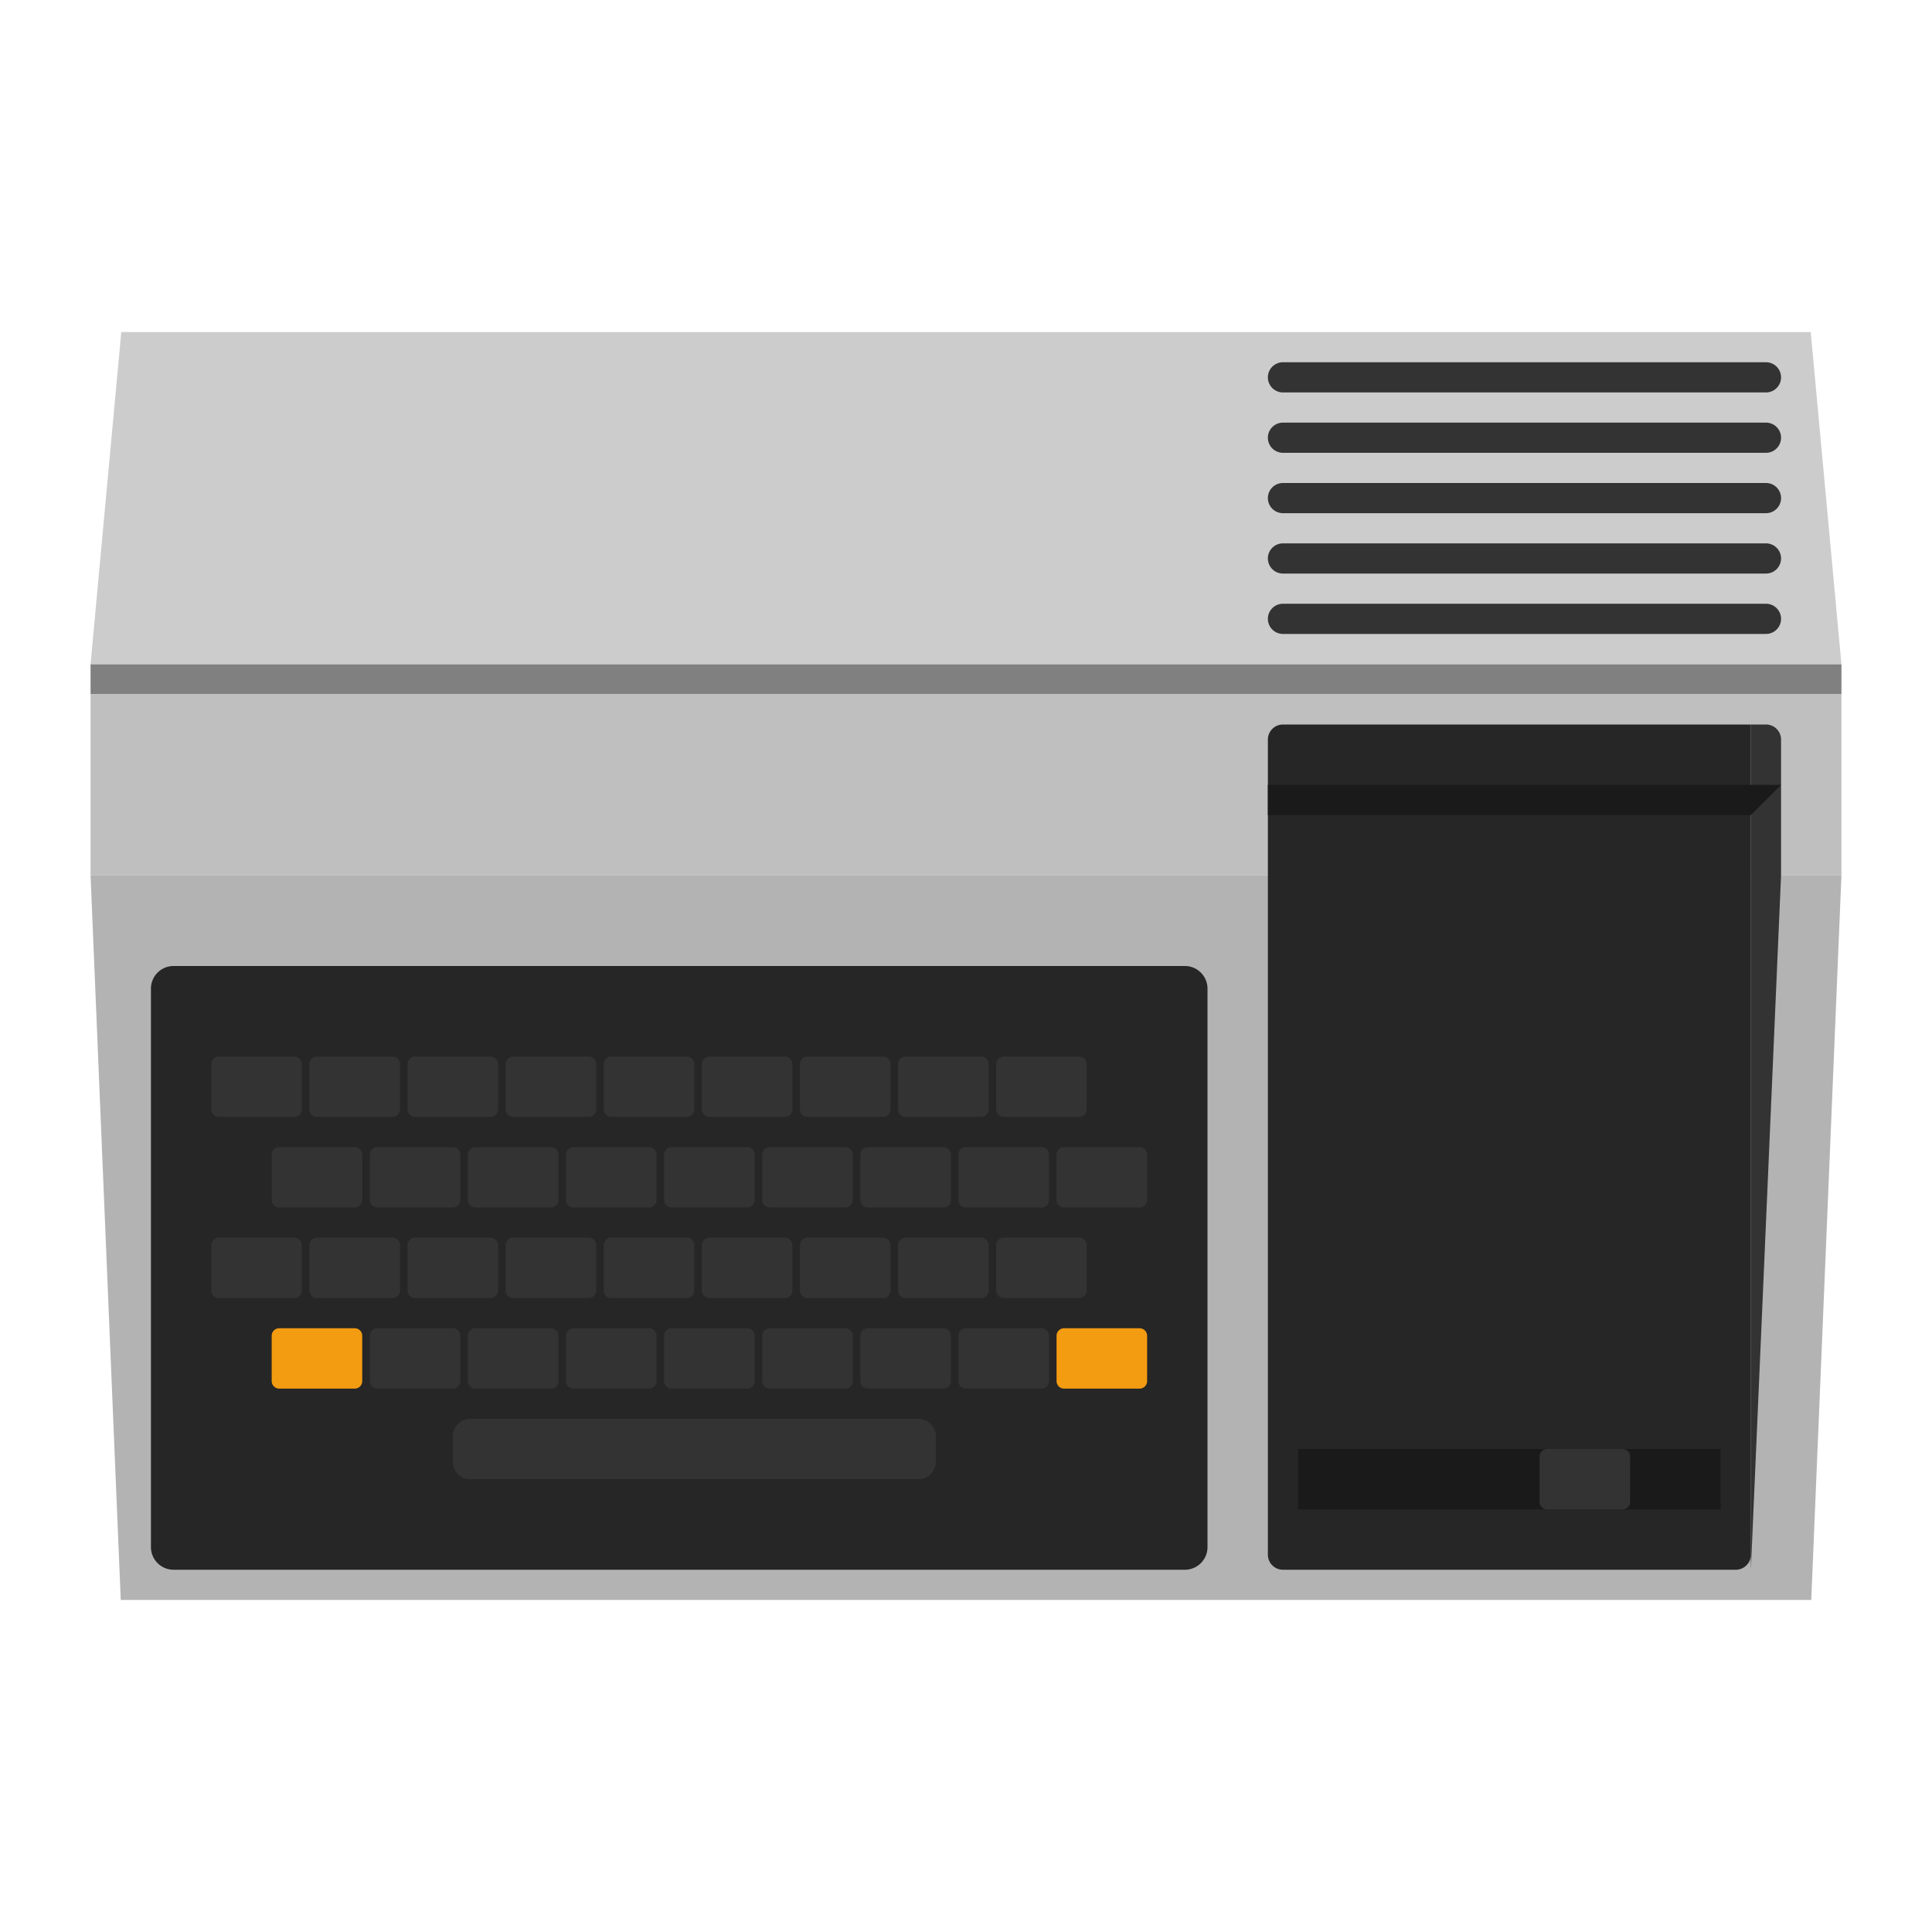 <svg xmlns="http://www.w3.org/2000/svg" xml:space="preserve" viewBox="0 0 256 256"><path d="m251.966 87.263-4.07-44-.672-7.263H8.776l-.672 7.263-4.07 44-.034.368v28.536l.007.166 4 96L8.326 220h239.348l.319-7.667 4-96 .007-.166V87.631z" style="opacity:.5;fill:#fff"/><path d="M12 88h232v4H12z" style="fill:gray"/><path d="M244 88H12l4.07-44h223.86z" style="fill:#ccc"/><path d="M12 92h232v24H12z" style="fill:#bfbfbf"/><path d="M240 212H16l-4-96h232z" style="fill:#b3b3b3"/><path d="M157 208H23a3 3 0 0 1-3-3v-74a3 3 0 0 1 3-3h134a3 3 0 0 1 3 3v74a3 3 0 0 1-3 3" style="fill:#262626"/><path d="M39 148H29a1 1 0 0 1-1-1v-6a1 1 0 0 1 1-1h10a1 1 0 0 1 1 1v6a1 1 0 0 1-1 1m13 0H42a1 1 0 0 1-1-1v-6a1 1 0 0 1 1-1h10a1 1 0 0 1 1 1v6a1 1 0 0 1-1 1m13 0H55a1 1 0 0 1-1-1v-6a1 1 0 0 1 1-1h10a1 1 0 0 1 1 1v6a1 1 0 0 1-1 1m13 0H68a1 1 0 0 1-1-1v-6a1 1 0 0 1 1-1h10a1 1 0 0 1 1 1v6a1 1 0 0 1-1 1m13 0H81a1 1 0 0 1-1-1v-6a1 1 0 0 1 1-1h10a1 1 0 0 1 1 1v6a1 1 0 0 1-1 1m13 0H94a1 1 0 0 1-1-1v-6a1 1 0 0 1 1-1h10a1 1 0 0 1 1 1v6a1 1 0 0 1-1 1m13 0h-10a1 1 0 0 1-1-1v-6a1 1 0 0 1 1-1h10a1 1 0 0 1 1 1v6a1 1 0 0 1-1 1m13 0h-10a1 1 0 0 1-1-1v-6a1 1 0 0 1 1-1h10a1 1 0 0 1 1 1v6a1 1 0 0 1-1 1m13 0h-10a1 1 0 0 1-1-1v-6a1 1 0 0 1 1-1h10a1 1 0 0 1 1 1v6a1 1 0 0 1-1 1m-96 12H37a1 1 0 0 1-1-1v-6a1 1 0 0 1 1-1h10a1 1 0 0 1 1 1v6a1 1 0 0 1-1 1m13 0H50a1 1 0 0 1-1-1v-6a1 1 0 0 1 1-1h10a1 1 0 0 1 1 1v6a1 1 0 0 1-1 1m13 0H63a1 1 0 0 1-1-1v-6a1 1 0 0 1 1-1h10a1 1 0 0 1 1 1v6a1 1 0 0 1-1 1m13 0H76a1 1 0 0 1-1-1v-6a1 1 0 0 1 1-1h10a1 1 0 0 1 1 1v6a1 1 0 0 1-1 1m13 0H89a1 1 0 0 1-1-1v-6a1 1 0 0 1 1-1h10a1 1 0 0 1 1 1v6a1 1 0 0 1-1 1m13 0h-10a1 1 0 0 1-1-1v-6a1 1 0 0 1 1-1h10a1 1 0 0 1 1 1v6a1 1 0 0 1-1 1m13 0h-10a1 1 0 0 1-1-1v-6a1 1 0 0 1 1-1h10a1 1 0 0 1 1 1v6a1 1 0 0 1-1 1m13 0h-10a1 1 0 0 1-1-1v-6a1 1 0 0 1 1-1h10a1 1 0 0 1 1 1v6a1 1 0 0 1-1 1m13 0h-10a1 1 0 0 1-1-1v-6a1 1 0 0 1 1-1h10a1 1 0 0 1 1 1v6a1 1 0 0 1-1 1M39 172H29a1 1 0 0 1-1-1v-6a1 1 0 0 1 1-1h10a1 1 0 0 1 1 1v6a1 1 0 0 1-1 1m13 0H42a1 1 0 0 1-1-1v-6a1 1 0 0 1 1-1h10a1 1 0 0 1 1 1v6a1 1 0 0 1-1 1m13 0H55a1 1 0 0 1-1-1v-6a1 1 0 0 1 1-1h10a1 1 0 0 1 1 1v6a1 1 0 0 1-1 1m13 0H68a1 1 0 0 1-1-1v-6a1 1 0 0 1 1-1h10a1 1 0 0 1 1 1v6a1 1 0 0 1-1 1m13 0H81a1 1 0 0 1-1-1v-6a1 1 0 0 1 1-1h10a1 1 0 0 1 1 1v6a1 1 0 0 1-1 1m13 0H94a1 1 0 0 1-1-1v-6a1 1 0 0 1 1-1h10a1 1 0 0 1 1 1v6a1 1 0 0 1-1 1m13 0h-10a1 1 0 0 1-1-1v-6a1 1 0 0 1 1-1h10a1 1 0 0 1 1 1v6a1 1 0 0 1-1 1m13 0h-10a1 1 0 0 1-1-1v-6a1 1 0 0 1 1-1h10a1 1 0 0 1 1 1v6a1 1 0 0 1-1 1m13 0h-10a1 1 0 0 1-1-1v-6a1 1 0 0 1 1-1h10a1 1 0 0 1 1 1v6a1 1 0 0 1-1 1" style="fill:#333"/><path d="M47 184H37a1 1 0 0 1-1-1v-6a1 1 0 0 1 1-1h10a1 1 0 0 1 1 1v6a1 1 0 0 1-1 1" style="fill:#f39b11"/><path d="M121.691 196H62.309A2.31 2.31 0 0 1 60 193.691v-3.381a2.31 2.31 0 0 1 2.309-2.309h59.381a2.31 2.31 0 0 1 2.309 2.309v3.381a2.31 2.31 0 0 1-2.308 2.309M60 184H50a1 1 0 0 1-1-1v-6a1 1 0 0 1 1-1h10a1 1 0 0 1 1 1v6a1 1 0 0 1-1 1m13 0H63a1 1 0 0 1-1-1v-6a1 1 0 0 1 1-1h10a1 1 0 0 1 1 1v6a1 1 0 0 1-1 1m13 0H76a1 1 0 0 1-1-1v-6a1 1 0 0 1 1-1h10a1 1 0 0 1 1 1v6a1 1 0 0 1-1 1m13 0H89a1 1 0 0 1-1-1v-6a1 1 0 0 1 1-1h10a1 1 0 0 1 1 1v6a1 1 0 0 1-1 1m13 0h-10a1 1 0 0 1-1-1v-6a1 1 0 0 1 1-1h10a1 1 0 0 1 1 1v6a1 1 0 0 1-1 1m13 0h-10a1 1 0 0 1-1-1v-6a1 1 0 0 1 1-1h10a1 1 0 0 1 1 1v6a1 1 0 0 1-1 1m13 0h-10a1 1 0 0 1-1-1v-6a1 1 0 0 1 1-1h10a1 1 0 0 1 1 1v6a1 1 0 0 1-1 1" style="fill:#333"/><path d="M151 184h-10a1 1 0 0 1-1-1v-6a1 1 0 0 1 1-1h10a1 1 0 0 1 1 1v6a1 1 0 0 1-1 1" style="fill:#f39b11"/><path d="M230 208h-60a2 2 0 0 1-2-2V98a2 2 0 0 1 2-2h62v110a2 2 0 0 1-2 2" style="fill:#262626"/><path d="M234 96h-2v112l4-92V98a2 2 0 0 0-2-2" style="fill:#333"/><path d="M232 108h-64v-4h68zm-60 84h56v8h-56z" style="fill:#1a1a1a"/><path d="M215 200h-10a1 1 0 0 1-1-1v-6a1 1 0 0 1 1-1h10a1 1 0 0 1 1 1v6a1 1 0 0 1-1 1m19-148h-64a2 2 0 1 1 0-4h64a2 2 0 1 1 0 4m0 8h-64a2 2 0 1 1 0-4h64a2 2 0 1 1 0 4m0 8h-64a2 2 0 1 1 0-4h64a2 2 0 1 1 0 4m0 8h-64a2 2 0 1 1 0-4h64a2 2 0 1 1 0 4m0 8h-64a2 2 0 1 1 0-4h64a2 2 0 1 1 0 4" style="fill:#333"/></svg>